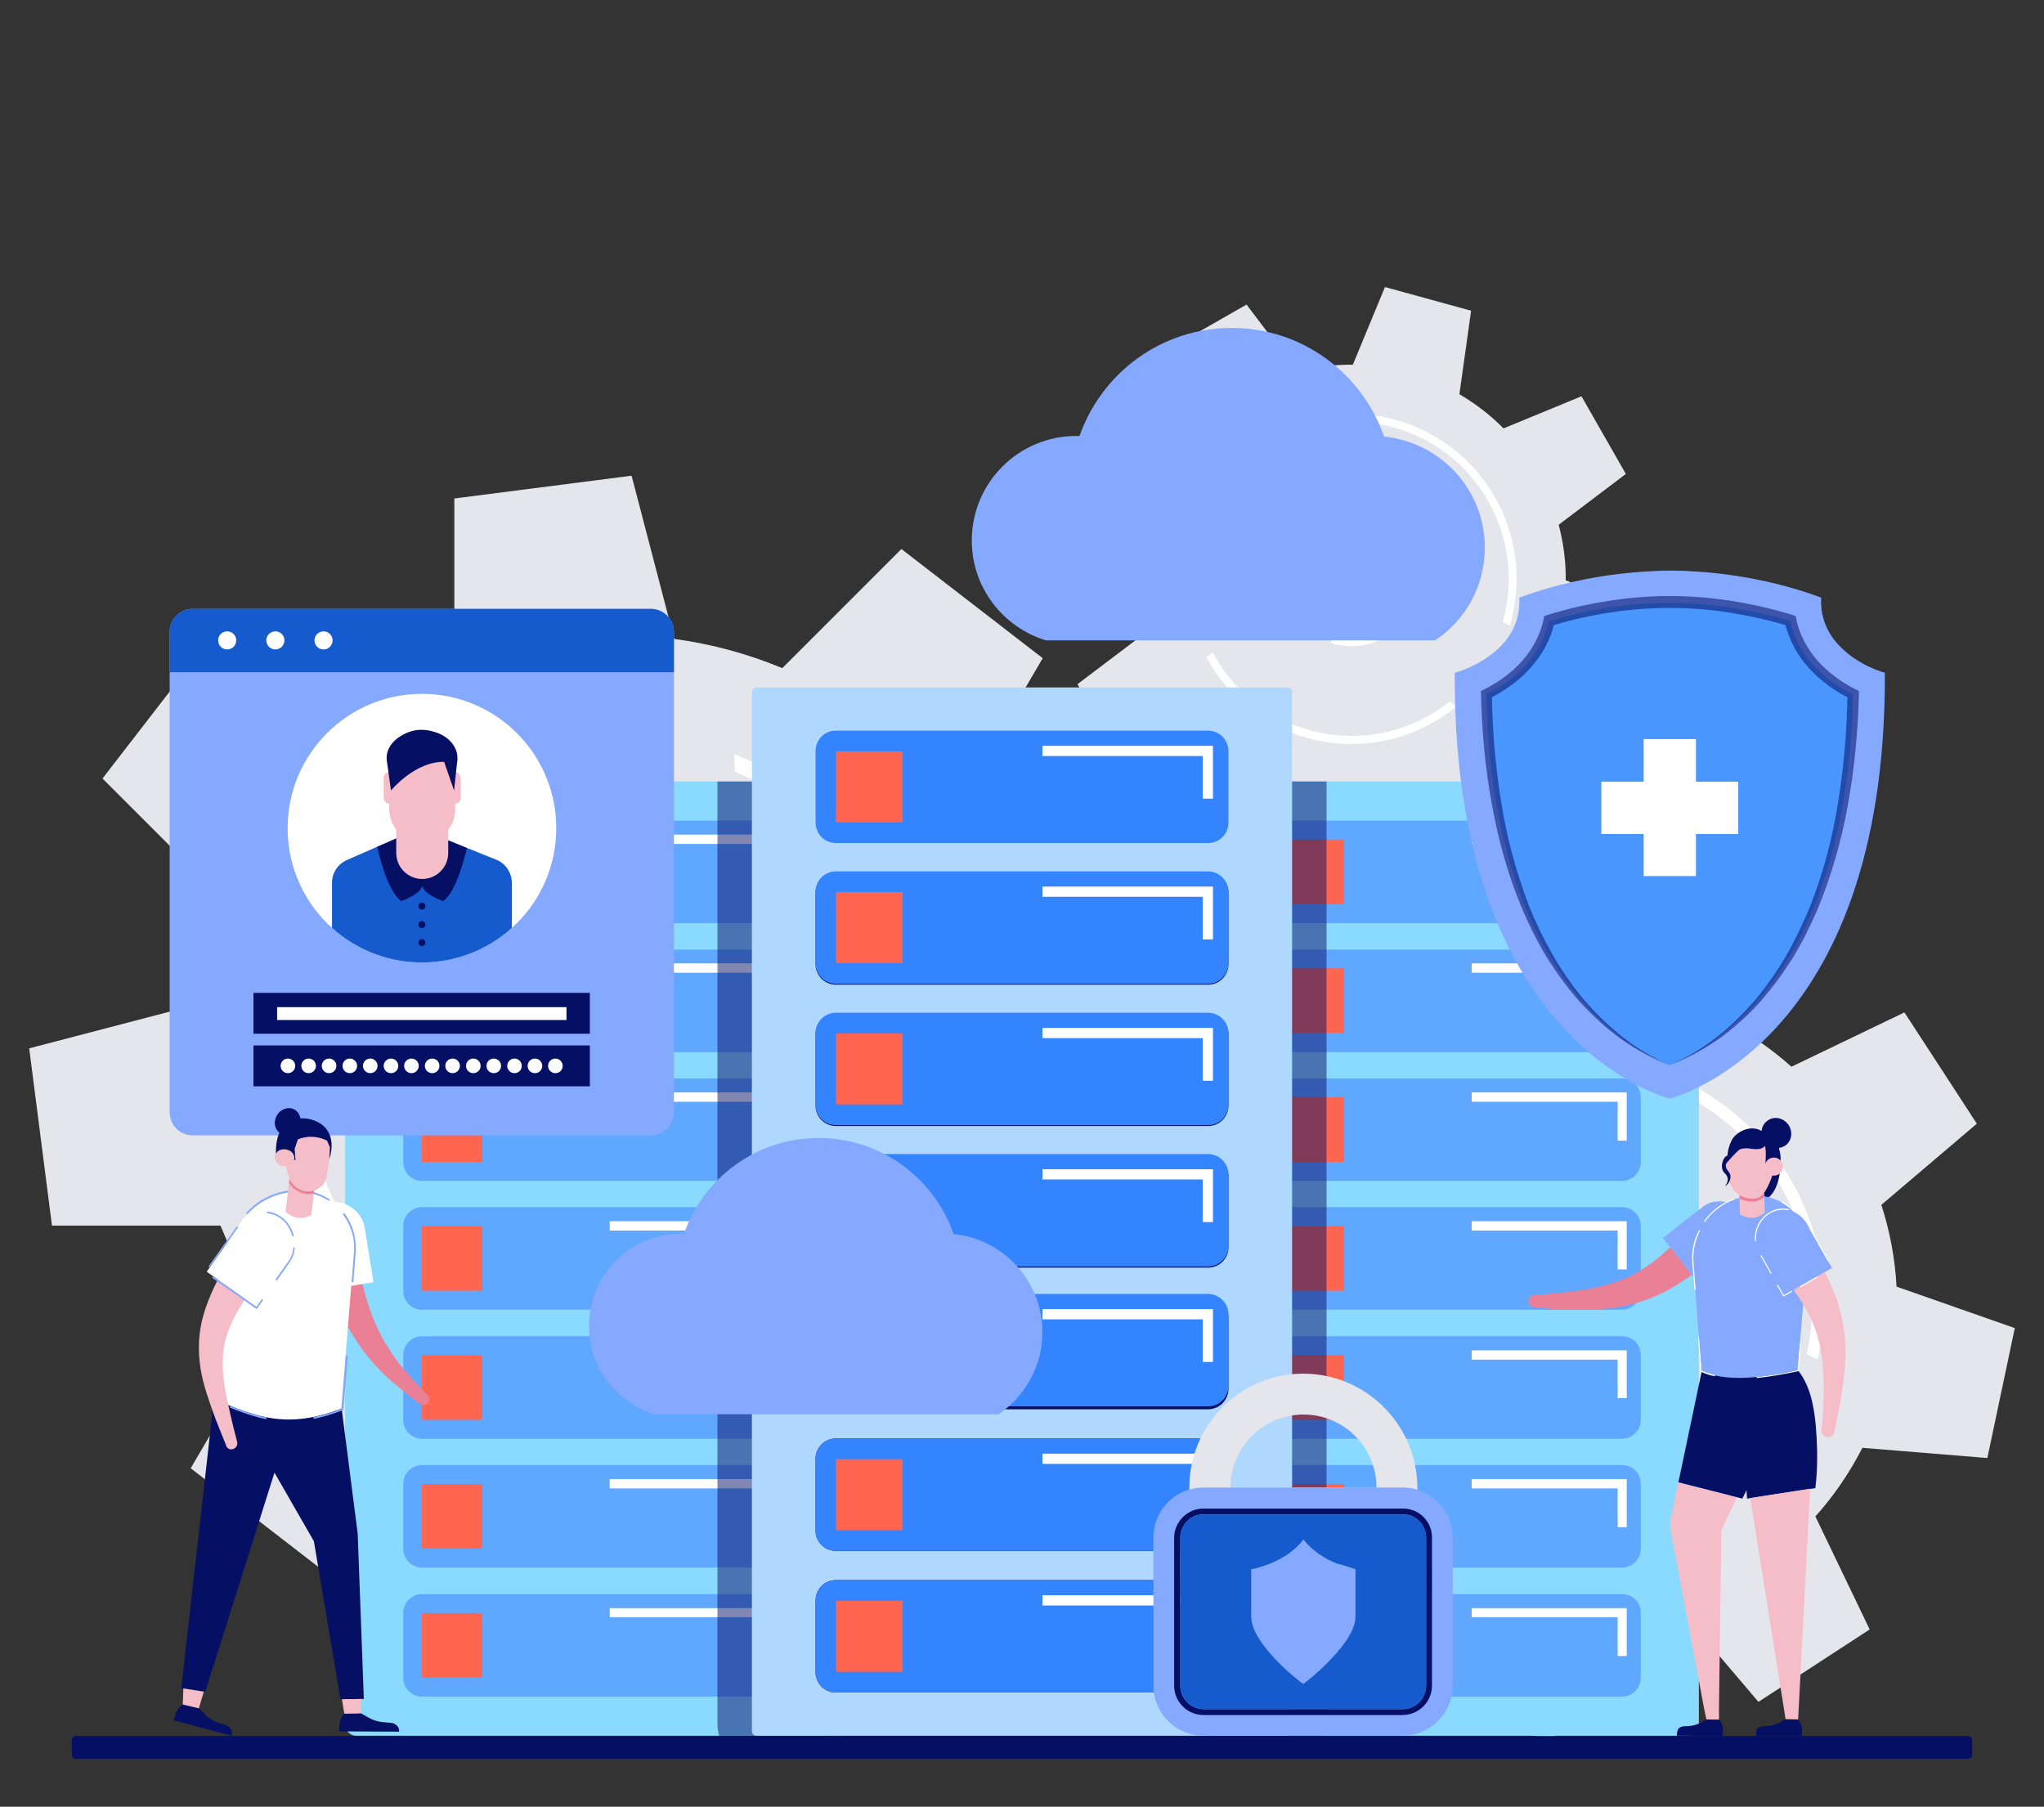 <?xml version="1.0" encoding="utf-8"?>
<!-- Generator: Adobe Illustrator 23.0.2, SVG Export Plug-In . SVG Version: 6.00 Build 0)  -->
<svg version="1.1" id="图层_1" xmlns="http://www.w3.org/2000/svg" xmlns:xlink="http://www.w3.org/1999/xlink" x="0px" y="0px"
	 viewBox="0 0 700 618.7" style="enable-background:new 0 0 700 618.7;" xml:space="preserve">
<rect x="0" y="0" width="700" height="618.7" fill="#333333" stroke="none"/>
<style type="text/css">
	.st0{fill:#E5E6EB;}
	.st1{fill:#FFFFFF;}
	.st2{fill:#8AD9FF;}
	.st3{fill:#5FA7FF;}
	.st4{fill:#FF654F;}
	.st5{opacity:0.5;}
	.st6{fill:#050F64;}
	.st7{fill:#B0D8FF;}
	.st8{fill:#3584FF;}
	.st9{fill:#84A9FF;}
	.st10{fill:#155BCD;}
	.st11{clip-path:url(#SVGID_3_);}
	.st12{fill:#F5BDC8;}
	.st13{fill:#4A96FF;}
	.st14{opacity:0.55;fill:#050F64;}
	.st15{opacity:0;}
	.st16{fill:#EA8096;}
</style>
<g>
	<g>
		<g>
			<g>
				<g>
					<path class="st0" d="M35.1,266.6l37.4-48.4l49.8,29.2c10.3-7.9,21.5-14.2,33.3-19v-57.7l60.7-7.8l14.6,55.9
						c12.6,1.7,25,5,37,10l40.8-40.8l48.4,37.4l-29.2,49.8c7.9,10.3,14.2,21.5,19,33.3h57.7l7.8,60.7l-55.9,14.6
						c-1.7,12.6-5,25-10,37l40.8,40.8L349.9,510l-49.8-29.2c-10.3,7.9-21.5,14.2-33.3,19v57.7l-60.7,7.8l-14.6-55.9
						c-12.6-1.7-25-5-37-10l-40.8,40.8l-48.4-37.4L94.5,453c-7.9-10.3-14.2-21.5-19-33.3H17.8L10,359l55.9-14.6c1.7-12.6,5-25,10-37
						L35.1,266.6z"/>
				</g>
			</g>
			<g>
				<g>
					<path class="st1" d="M121.7,294.9c-10.9,14.1-18,30.1-21.3,46.5l5.7-0.2l0,0c3.3-15.2,9.9-29.8,20-42.9
						c7.7-10,16.8-18.2,26.9-24.7l-3.4-4.4C139.2,276,129.7,284.5,121.7,294.9z M98.7,375.4c3,29.8,17.8,58.4,43.3,78.1
						c30.1,23.3,68.4,29,102.3,18.6l-3-4.8c-31.9,9.3-67.7,3.7-96-18.1c-24.4-18.9-38.4-46.2-41.2-74.7L98.7,375.4z M251.4,258.3
						l0.3,6c8.9,3.6,17.4,8.4,25.3,14.6c47,36.3,55.6,104,19.3,151c-0.2,0.3-0.5,0.6-0.8,1l3.6,4.3c0.5-0.6,1-1.3,1.5-1.9
						c38.1-49.3,29-120.5-20.3-158.7C271.4,267.6,261.6,262.2,251.4,258.3z"/>
				</g>
			</g>
			<g>
				<g>
					<path class="st1" d="M184.1,394.3l-2.6,5c0.5,0.4,1,0.8,1.5,1.2c20.1,15.5,49.1,11.8,64.7-8.3c13.8-17.8,12.4-42.6-2-58.8
						l-3.4,4.4c12.1,14.3,13,35.6,1.1,51.1c-13.7,17.7-39.3,21-57,7.3C185.6,395.6,184.8,395,184.1,394.3z M174.7,335.9
						c-10.8,13.9-12.3,32.1-5.5,47.2l4.7-2.9c-5.6-13.1-4.2-28.8,5.2-40.9c10-13,26.4-18.2,41.4-14.7l1.8-5.2
						C205.1,315.1,186.2,321,174.7,335.9z"/>
				</g>
			</g>
		</g>
		<g>
			<g>
				<g>
					<path class="st0" d="M391.2,438l9.4-44.5l42.8,3.5c4.4-8.6,9.8-16.5,16.1-23.5l-18.6-38.7L479,310l27.8,32.7
						c9-2.9,18.4-4.7,28-5.2L549,297l44.5,9.4l-3.5,42.8c8.6,4.4,16.5,9.8,23.5,16.1l38.7-18.6l24.8,38.1l-32.7,27.8
						c2.9,9,4.7,18.4,5.2,28l40.5,14.2l-9.4,44.5l-42.8-3.5c-4.4,8.6-9.8,16.5-16.1,23.5l18.6,38.7l-38.1,24.8l-27.8-32.7
						c-9,2.9-18.4,4.7-28,5.2l-14.2,40.5l-44.5-9.4l3.5-42.8c-8.6-4.4-16.5-9.8-23.5-16.1L429,546.1L404.2,508l32.7-27.8
						c-2.9-9-4.7-18.4-5.2-28L391.2,438z"/>
				</g>
			</g>
			<g>
				<g>
					<path class="st1" d="M458.4,429c-2.8,13-2.3,25.9,0.8,38l3.7-2l0,0c-2.7-11.2-3-23.2-0.5-35.2c1.9-9.2,5.4-17.6,10-25.2
						l-3.7-1.9C463.9,410.6,460.4,419.4,458.4,429z M469,490.3c11.7,19,30.8,33.4,54.2,38.3c27.7,5.9,55.1-2.7,74.5-20.6l-3.5-2.3
						c-18.4,16.6-44.2,24.5-70.2,19c-22.4-4.7-40.7-18.5-51.7-36.7L469,490.3z M533.4,362.6l2.1,3.9c7.1-0.5,14.4,0,21.7,1.6
						c43.2,9.1,70.8,51.7,61.7,94.8c-0.1,0.3-0.1,0.6-0.2,0.9l3.8,1.7c0.1-0.6,0.3-1.2,0.4-1.8c9.6-45.4-19.5-90.1-64.8-99.7
						C549.7,362.4,541.5,361.9,533.4,362.6z"/>
				</g>
			</g>
			<g>
				<g>
					<path class="st1" d="M532.2,475.4l-0.1,4.2c0.5,0.1,0.9,0.2,1.4,0.3c18.5,3.9,36.7-7.9,40.6-26.4c3.5-16.4-5.4-32.5-20.4-38.7
						l-0.9,4.1c12.7,5.7,20.2,19.7,17.2,33.8c-3.5,16.3-19.5,26.7-35.8,23.3C533.6,475.8,532.9,475.6,532.2,475.4z M507.1,439.3
						c-2.7,12.8,2.1,25.5,11.5,33.4l2.2-3.5c-8-7-12.1-18-9.8-29.1c2.5-11.9,11.8-20.7,23-23.2l-0.5-4.1
						C520.7,415.6,510,425.6,507.1,439.3z"/>
				</g>
			</g>
		</g>
		<g>
			<g>
				<g>
					<path class="st0" d="M362.9,186.8l8.1-29.5l28.6,4c3.3-5.6,7.2-10.7,11.7-15.1l-11-26.7l26.6-15.2l17.4,23
						c6.1-1.6,12.5-2.5,19-2.4l11-26.6l29.5,8.1l-4,28.6c5.6,3.3,10.7,7.2,15.1,11.7l26.7-11l15.2,26.6l-23,17.4
						c1.6,6.1,2.5,12.5,2.4,19l26.6,11.1l-8.1,29.5l-28.6-4c-3.3,5.6-7.2,10.7-11.7,15.1l11,26.7l-26.6,15.2l-17.4-23
						c-6.1,1.6-12.5,2.5-19,2.4l-11.1,26.6l-29.5-8.1l4-28.6c-5.6-3.3-10.7-7.2-15.1-11.7l-26.7,11l-15-26.6l23-17.4
						c-1.6-6.1-2.5-12.5-2.4-19L362.9,186.8z"/>
				</g>
			</g>
			<g>
				<g>
					<path class="st1" d="M408.3,183.4c-2.4,8.6-2.6,17.3-1,25.6l2.6-1.2l0,0c-1.4-7.6-1.1-15.7,1-23.6c1.7-6.1,4.3-11.6,7.7-16.5
						l-2.4-1.4C412.8,171.3,410.1,177.1,408.3,183.4z M413.1,225c7.1,13.2,19.4,23.6,34.9,27.8c18.4,5,37.1,0.3,50.8-10.9l-2.3-1.7
						c-13,10.4-30.6,14.6-47.8,9.9c-14.9-4.1-26.6-14-33.3-26.6L413.1,225z M461.3,141.7l1.3,2.7c4.8,0,9.6,0.6,14.5,1.9
						c28.6,7.8,45.5,37.4,37.7,66.1c-0.1,0.2-0.1,0.4-0.2,0.6l2.5,1.3c0.1-0.4,0.2-0.8,0.3-1.2c8.2-30.1-9.6-61.2-39.7-69.4
						C472.3,142.2,466.7,141.6,461.3,141.7z"/>
				</g>
			</g>
			<g>
				<g>
					<path class="st1" d="M456.1,217.4l-0.2,2.8c0.3,0.1,0.6,0.2,0.9,0.3c12.3,3.3,24.9-3.9,28.3-16.2c3-10.9-2.4-22.1-12.2-26.8
						l-0.7,2.7c8.3,4.3,12.8,14,10.3,23.4c-2.9,10.8-14.1,17.2-24.9,14.2C457.1,217.7,456.6,217.6,456.1,217.4z M440.7,192.2
						c-2.3,8.5,0.5,17.2,6.4,22.8l1.6-2.2c-5.1-5-7.4-12.5-5.4-19.9c2.2-7.9,8.7-13.4,16.3-14.7l-0.2-2.7
						C450.7,176.8,443.1,183.1,440.7,192.2z"/>
				</g>
			</g>
		</g>
	</g>
	<g>
		<g>
			<g>
				<path class="st2" d="M286.6,271.4v319.2c0,2.1-1.7,3.8-3.8,3.8H122c-2.1,0-3.8-1.7-3.8-3.8V271.4c0-2.1,1.7-3.8,3.8-3.8h160.8
					C284.9,267.6,286.6,269.3,286.6,271.4z"/>
			</g>
			<g>
				<g>
					<g>
						<path class="st3" d="M260.4,545.9H144.5c-3.5,0-6.4,2.9-6.4,6.4v22.3c0,3.5,2.9,6.4,6.4,6.4h115.9c3.5,0,6.4-2.9,6.4-6.4
							v-22.3C266.8,548.7,263.9,545.9,260.4,545.9z"/>
					</g>
					<g>
						<g>
							<polygon class="st1" points="262,567.1 258.8,567.1 258.8,553.8 208.8,553.8 208.8,550.7 262,550.7 							"/>
						</g>
					</g>
					<g>
						<rect x="144.5" y="552.4" class="st4" width="20.7" height="22.1"/>
					</g>
				</g>
				<g>
					<g>
						<path class="st3" d="M260.4,501.7H144.5c-3.5,0-6.4,2.9-6.4,6.4v22.3c0,3.5,2.9,6.4,6.4,6.4h115.9c3.5,0,6.4-2.9,6.4-6.4
							v-22.3C266.8,504.6,263.9,501.7,260.4,501.7z"/>
					</g>
					<g>
						<g>
							<polygon class="st1" points="262,523 258.8,523 258.8,509.7 208.8,509.7 208.8,506.5 262,506.5 							"/>
						</g>
					</g>
					<g>
						<rect x="144.5" y="508.2" class="st4" width="20.7" height="22.1"/>
					</g>
				</g>
				<g>
					<g>
						<path class="st3" d="M260.4,457.6H144.5c-3.5,0-6.4,2.9-6.4,6.4v22.3c0,3.5,2.9,6.4,6.4,6.4h115.9c3.5,0,6.4-2.9,6.4-6.4V464
							C266.8,460.4,263.9,457.6,260.4,457.6z"/>
					</g>
					<g>
						<g>
							<polygon class="st1" points="262,478.8 258.8,478.8 258.8,465.6 208.8,465.6 208.8,462.4 262,462.4 							"/>
						</g>
					</g>
					<g>
						<rect x="144.5" y="464.1" class="st4" width="20.7" height="22.1"/>
					</g>
				</g>
				<g>
					<g>
						<path class="st3" d="M260.4,413.4H144.5c-3.5,0-6.4,2.9-6.4,6.4v22.3c0,3.5,2.9,6.4,6.4,6.4h115.9c3.5,0,6.4-2.9,6.4-6.4
							v-22.3C266.8,416.3,263.9,413.4,260.4,413.4z"/>
					</g>
					<g>
						<g>
							<polygon class="st1" points="262,434.7 258.8,434.7 258.8,421.4 208.8,421.4 208.8,418.2 262,418.2 							"/>
						</g>
					</g>
					<g>
						<rect x="144.5" y="419.9" class="st4" width="20.7" height="22.1"/>
					</g>
				</g>
				<g>
					<g>
						<path class="st3" d="M260.4,369.3H144.5c-3.5,0-6.4,2.9-6.4,6.4V398c0,3.5,2.9,6.4,6.4,6.4h115.9c3.5,0,6.4-2.9,6.4-6.4v-22.3
							C266.8,372.2,263.9,369.3,260.4,369.3z"/>
					</g>
					<g>
						<g>
							<polygon class="st1" points="262,390.6 258.8,390.6 258.8,377.3 208.8,377.3 208.8,374.1 262,374.1 							"/>
						</g>
					</g>
					<g>
						<rect x="144.5" y="375.8" class="st4" width="20.7" height="22.1"/>
					</g>
				</g>
				<g>
					<g>
						<path class="st3" d="M260.4,325.2H144.5c-3.5,0-6.4,2.9-6.4,6.4v22.3c0,3.5,2.9,6.4,6.4,6.4h115.9c3.5,0,6.4-2.9,6.4-6.4
							v-22.3C266.8,328,263.9,325.2,260.4,325.2z"/>
					</g>
					<g>
						<g>
							<polygon class="st1" points="262,346.4 258.8,346.4 258.8,333.1 208.8,333.1 208.8,329.9 262,329.9 							"/>
						</g>
					</g>
					<g>
						<rect x="144.5" y="331.6" class="st4" width="20.7" height="22.1"/>
					</g>
				</g>
				<g>
					<g>
						<path class="st3" d="M260.4,281H144.5c-3.5,0-6.4,2.9-6.4,6.4v22.3c0,3.5,2.9,6.4,6.4,6.4h115.9c3.5,0,6.4-2.9,6.4-6.4v-22.3
							C266.8,283.9,263.9,281,260.4,281z"/>
					</g>
					<g>
						<g>
							<polygon class="st1" points="262,302.3 258.8,302.3 258.8,289 208.8,289 208.8,285.8 262,285.8 							"/>
						</g>
					</g>
					<g>
						<rect x="144.5" y="287.5" class="st4" width="20.7" height="22.1"/>
					</g>
				</g>
			</g>
		</g>
		<g>
			<g>
				<path class="st2" d="M581.8,271.4v319.2c0,2.1-1.7,3.8-3.8,3.8H417.2c-2.1,0-3.8-1.7-3.8-3.8V271.4c0-2.1,1.7-3.8,3.8-3.8H578
					C580.1,267.6,581.8,269.3,581.8,271.4z"/>
			</g>
			<g>
				<g>
					<g>
						<path class="st3" d="M555.5,545.9H439.6c-3.5,0-6.4,2.9-6.4,6.4v22.3c0,3.5,2.9,6.4,6.4,6.4h115.9c3.5,0,6.4-2.9,6.4-6.4
							v-22.3C561.9,548.7,559.1,545.9,555.5,545.9z"/>
					</g>
					<g>
						<g>
							<polygon class="st1" points="557.1,567.1 554,567.1 554,553.8 504,553.8 504,550.7 557.1,550.7 							"/>
						</g>
					</g>
					<g>
						<rect x="439.6" y="552.4" class="st4" width="20.7" height="22.1"/>
					</g>
				</g>
				<g>
					<g>
						<path class="st3" d="M555.5,501.7H439.6c-3.5,0-6.4,2.9-6.4,6.4v22.3c0,3.5,2.9,6.4,6.4,6.4h115.9c3.5,0,6.4-2.9,6.4-6.4
							v-22.3C561.9,504.6,559.1,501.7,555.5,501.7z"/>
					</g>
					<g>
						<g>
							<polygon class="st1" points="557.1,523 554,523 554,509.7 504,509.7 504,506.5 557.1,506.5 							"/>
						</g>
					</g>
					<g>
						<rect x="439.6" y="508.2" class="st4" width="20.7" height="22.1"/>
					</g>
				</g>
				<g>
					<g>
						<path class="st3" d="M555.5,457.6H439.6c-3.5,0-6.4,2.9-6.4,6.4v22.3c0,3.5,2.9,6.4,6.4,6.4h115.9c3.5,0,6.4-2.9,6.4-6.4V464
							C561.9,460.4,559.1,457.6,555.5,457.6z"/>
					</g>
					<g>
						<g>
							<polygon class="st1" points="557.1,478.8 554,478.8 554,465.6 504,465.6 504,462.4 557.1,462.4 							"/>
						</g>
					</g>
					<g>
						<rect x="439.6" y="464.1" class="st4" width="20.7" height="22.1"/>
					</g>
				</g>
				<g>
					<g>
						<path class="st3" d="M555.5,413.4H439.6c-3.5,0-6.4,2.9-6.4,6.4v22.3c0,3.5,2.9,6.4,6.4,6.4h115.9c3.5,0,6.4-2.9,6.4-6.4
							v-22.3C561.9,416.3,559.1,413.4,555.5,413.4z"/>
					</g>
					<g>
						<g>
							<polygon class="st1" points="557.1,434.7 554,434.7 554,421.4 504,421.4 504,418.2 557.1,418.2 							"/>
						</g>
					</g>
					<g>
						<rect x="439.6" y="419.9" class="st4" width="20.7" height="22.1"/>
					</g>
				</g>
				<g>
					<g>
						<path class="st3" d="M555.5,369.3H439.6c-3.5,0-6.4,2.9-6.4,6.4V398c0,3.5,2.9,6.4,6.4,6.4h115.9c3.5,0,6.4-2.9,6.4-6.4v-22.3
							C561.9,372.2,559.1,369.3,555.5,369.3z"/>
					</g>
					<g>
						<g>
							<polygon class="st1" points="557.1,390.6 554,390.6 554,377.3 504,377.3 504,374.1 557.1,374.1 							"/>
						</g>
					</g>
					<g>
						<rect x="439.6" y="375.8" class="st4" width="20.7" height="22.1"/>
					</g>
				</g>
				<g>
					<g>
						<path class="st3" d="M555.5,325.2H439.6c-3.5,0-6.4,2.9-6.4,6.4v22.3c0,3.5,2.9,6.4,6.4,6.4h115.9c3.5,0,6.4-2.9,6.4-6.4
							v-22.3C561.9,328,559.1,325.2,555.5,325.2z"/>
					</g>
					<g>
						<g>
							<polygon class="st1" points="557.1,346.4 554,346.4 554,333.1 504,333.1 504,329.9 557.1,329.9 							"/>
						</g>
					</g>
					<g>
						<rect x="439.6" y="331.6" class="st4" width="20.7" height="22.1"/>
					</g>
				</g>
				<g>
					<g>
						<path class="st3" d="M555.5,281H439.6c-3.5,0-6.4,2.9-6.4,6.4v22.3c0,3.5,2.9,6.4,6.4,6.4h115.9c3.5,0,6.4-2.9,6.4-6.4v-22.3
							C561.9,283.9,559.1,281,555.5,281z"/>
					</g>
					<g>
						<g>
							<polygon class="st1" points="557.1,302.3 554,302.3 554,289 504,289 504,285.8 557.1,285.8 							"/>
						</g>
					</g>
					<g>
						<rect x="439.6" y="287.5" class="st4" width="20.7" height="22.1"/>
					</g>
				</g>
			</g>
		</g>
	</g>
	<g class="st5">
		<g>
			<path class="st6" d="M290.6,271.4v319.2c0,2.1-1.7,3.8-3.8,3.8h-40.5c-0.4-1.3-0.6-2.7-0.6-4.2V267.6h41.1
				C288.9,267.6,290.6,269.3,290.6,271.4z"/>
		</g>
		<g>
			<path class="st6" d="M454.3,267.6v322.6c0,1.4-0.2,2.8-0.6,4.2h-40.5c-2.1,0-3.8-1.7-3.8-3.8V271.4c0-2.1,1.7-3.8,3.8-3.8H454.3
				L454.3,267.6z"/>
		</g>
	</g>
	<g>
		<g>
			<path class="st7" d="M441,594.4H259c-0.8,0-1.5-0.7-1.5-1.5v-356c0-0.8,0.7-1.5,1.5-1.5h182c0.8,0,1.5,0.7,1.5,1.5v355.9
				C442.5,593.7,441.8,594.4,441,594.4z"/>
		</g>
		<g>
			<g>
				<g>
					<path class="st6" d="M413.7,541.1H286.3c-3.9,0-7,3.1-7,7v24.5c0,3.9,3.1,7,7,7h127.4c3.9,0,7-3.1,7-7v-24.5
						C420.7,544.2,417.5,541.1,413.7,541.1z"/>
				</g>
				<g>
					<g>
						<polygon class="st1" points="415.4,564.4 411.9,564.4 411.9,549.9 357,549.9 357,546.3 415.4,546.3 						"/>
					</g>
				</g>
				<g>
					<rect x="286.3" y="548.2" class="st4" width="22.8" height="24.3"/>
				</g>
			</g>
			<g>
				<g>
					<path class="st6" d="M413.7,492.6H286.3c-3.9,0-7,3.1-7,7v24.5c0,3.9,3.1,7,7,7h127.4c3.9,0,7-3.1,7-7v-24.5
						C420.7,495.7,417.5,492.6,413.7,492.6z"/>
				</g>
				<g>
					<g>
						<polygon class="st1" points="415.4,516 411.9,516 411.9,501.4 357,501.4 357,497.9 415.4,497.9 						"/>
					</g>
				</g>
				<g>
					<rect x="286.3" y="499.7" class="st4" width="22.8" height="24.3"/>
				</g>
			</g>
			<g>
				<g>
					<path class="st6" d="M413.7,444.1H286.3c-3.9,0-7,3.1-7,7v24.5c0,3.9,3.1,7,7,7h127.4c3.9,0,7-3.1,7-7v-24.5
						C420.7,447.3,417.5,444.1,413.7,444.1z"/>
				</g>
				<g>
					<g>
						<polygon class="st1" points="415.4,467.5 411.9,467.5 411.9,452.9 357,452.9 357,449.4 415.4,449.4 						"/>
					</g>
				</g>
				<g>
					<rect x="286.3" y="451.2" class="st4" width="22.8" height="24.3"/>
				</g>
			</g>
			<g>
				<g>
					<path class="st6" d="M413.7,395.6H286.3c-3.9,0-7,3.1-7,7v24.5c0,3.9,3.1,7,7,7h127.4c3.9,0,7-3.1,7-7v-24.5
						C420.7,398.8,417.5,395.6,413.7,395.6z"/>
				</g>
				<g>
					<g>
						<polygon class="st1" points="415.4,419 411.9,419 411.9,404.4 357,404.4 357,400.9 415.4,400.9 						"/>
					</g>
				</g>
				<g>
					<rect x="286.3" y="402.8" class="st4" width="22.8" height="24.3"/>
				</g>
			</g>
			<g>
				<g>
					<path class="st6" d="M413.7,347.1H286.3c-3.9,0-7,3.1-7,7v24.5c0,3.9,3.1,7,7,7h127.4c3.9,0,7-3.1,7-7v-24.5
						C420.7,350.3,417.5,347.1,413.7,347.1z"/>
				</g>
				<g>
					<g>
						<polygon class="st1" points="415.4,370.5 411.9,370.5 411.9,355.9 357,355.9 357,352.4 415.4,352.4 						"/>
					</g>
				</g>
				<g>
					<rect x="286.3" y="354.3" class="st4" width="22.8" height="24.3"/>
				</g>
			</g>
			<g>
				<g>
					<path class="st6" d="M413.7,298.7H286.3c-3.9,0-7,3.1-7,7v24.5c0,3.9,3.1,7,7,7h127.4c3.9,0,7-3.1,7-7v-24.5
						C420.7,301.8,417.5,298.7,413.7,298.7z"/>
				</g>
				<g>
					<g>
						<polygon class="st1" points="415.4,322 411.9,322 411.9,307.4 357,307.4 357,303.9 415.4,303.9 						"/>
					</g>
				</g>
				<g>
					<rect x="286.3" y="305.8" class="st4" width="22.8" height="24.3"/>
				</g>
			</g>
			<g>
				<g>
					<path class="st8" d="M413.7,250.2H286.3c-3.9,0-7,3.1-7,7v24.5c0,3.9,3.1,7,7,7h127.4c3.9,0,7-3.1,7-7v-24.5
						C420.7,253.3,417.5,250.2,413.7,250.2z"/>
				</g>
				<g>
					<g>
						<polygon class="st1" points="415.4,273.5 411.9,273.5 411.9,258.9 357,258.9 357,255.4 415.4,255.4 						"/>
					</g>
				</g>
				<g>
					<rect x="286.3" y="257.3" class="st4" width="22.8" height="24.3"/>
				</g>
			</g>
		</g>
	</g>
	<g>
		<g>
			<path class="st9" d="M230.8,216.4v164.5c0,4.4-3.5,7.9-7.9,7.9H66c-4.4,0-7.9-3.5-7.9-7.9V216.4c0-4.4,3.5-7.9,7.9-7.9h156.9
				C227.2,208.5,230.8,212,230.8,216.4z"/>
		</g>
		<g>
			<path class="st10" d="M230.8,216.4v13.8H58.1v-13.8c0-4.4,3.5-7.9,7.9-7.9h156.9C227.2,208.5,230.8,212,230.8,216.4z"/>
		</g>
		<g>
			<rect x="86.8" y="340" class="st6" width="115.2" height="14"/>
		</g>
		<g>
			<rect x="86.8" y="358" class="st6" width="115.2" height="14"/>
		</g>
		<g>
			<rect x="94.9" y="344.9" class="st1" width="99.1" height="4.4"/>
		</g>
		<g>
			<circle class="st1" cx="77.8" cy="219.3" r="3.1"/>
		</g>
		<g>
			<circle class="st1" cx="94.3" cy="219.3" r="3.1"/>
		</g>
		<g>
			<circle class="st1" cx="110.8" cy="219.3" r="3.1"/>
		</g>
		<g>
			<g>
				<g>
					<circle id="SVGID_1_" class="st1" cx="144.5" cy="283.6" r="46"/>
				</g>
				<g>
					<g>
						<defs>
							<circle id="SVGID_2_" cx="144.5" cy="283.6" r="46"/>
						</defs>
						<clipPath id="SVGID_3_">
							<use xlink:href="#SVGID_2_"  style="overflow:visible;"/>
						</clipPath>
						<g class="st11">
							<g>
								<path class="st10" d="M175.3,302.4v27.3h-61.6v-27.4c0-3.4,2-6.4,5.1-7.8l10.3-4.5l14.3-6.3l1.2,0.5l15.4,6.2l10.2,4.1
									C173.2,295.8,175.3,298.9,175.3,302.4z"/>
							</g>
							<g>
								<path class="st6" d="M159.9,290.4c-0.6,2.5-3.5,14.8-8.1,18.2c0,0-6.7-2.3-7.2-5.3c-0.6,3-7.2,5.3-7.2,5.3
									c-5.2-3.8-8.2-18.6-8.2-18.6l14.3-6.3l1.2,0.5L159.9,290.4z"/>
							</g>
							<g>
								<path class="st12" d="M155.8,264.4v-5.8l-22.5-0.2v6c-1,0-1.9,0.8-1.9,1.9v7c0,1,0.8,1.9,1.9,1.9v1.9c0,2.6,0.9,5,2.4,7v8
									c0,4.9,4,8.9,8.9,8.9s8.9-4,8.9-8.9v-8c1.5-1.9,2.4-4.3,2.4-7v-1.9c1,0,1.9-0.8,1.9-1.9v-7
									C157.6,265.2,156.8,264.4,155.8,264.4z"/>
							</g>
							<g>
								<path class="st6" d="M149,250.7c-3.2-1-6-1.1-9,0c-4.8,1.8-8.5,5.6-7.4,10.7l1.3,9.3c0,0,8.2-10,18.2-9.8l3.4,9.8l1-9.3
									C157.5,256.3,153.9,252.2,149,250.7z"/>
							</g>
							<g>
								<circle class="st6" cx="144.5" cy="310.3" r="1.2"/>
							</g>
							<g>
								<circle class="st6" cx="144.5" cy="316.6" r="1.2"/>
							</g>
							<g>
								<path class="st6" d="M145.7,322.8c0,0.7-0.6,1.2-1.2,1.2c-0.7,0-1.2-0.6-1.2-1.2c0-0.7,0.6-1.2,1.2-1.2
									C145.2,321.6,145.7,322.2,145.7,322.8z"/>
							</g>
						</g>
					</g>
				</g>
			</g>
		</g>
		<g>
			<g>
				<circle class="st1" cx="98.6" cy="365" r="2.5"/>
			</g>
			<g>
				<circle class="st1" cx="105.7" cy="365" r="2.5"/>
			</g>
			<g>
				<circle class="st1" cx="112.7" cy="365" r="2.5"/>
			</g>
			<g>
				<circle class="st1" cx="119.8" cy="365" r="2.5"/>
			</g>
			<g>
				<circle class="st1" cx="126.8" cy="365" r="2.5"/>
			</g>
			<g>
				<circle class="st1" cx="133.9" cy="365" r="2.5"/>
			</g>
			<g>
				<circle class="st1" cx="140.9" cy="365" r="2.5"/>
			</g>
			<g>
				<circle class="st1" cx="148" cy="365" r="2.5"/>
			</g>
			<g>
				<circle class="st1" cx="155" cy="365" r="2.5"/>
			</g>
			<g>
				<circle class="st1" cx="162.1" cy="365" r="2.5"/>
			</g>
			<g>
				<circle class="st1" cx="169.1" cy="365" r="2.5"/>
			</g>
			<g>
				<circle class="st1" cx="176.2" cy="365" r="2.5"/>
			</g>
			<g>
				<path class="st1" d="M185.7,365c0,1.4-1.1,2.5-2.5,2.5s-2.5-1.1-2.5-2.5s1.1-2.5,2.5-2.5S185.7,363.7,185.7,365z"/>
			</g>
			<g>
				<path class="st1" d="M192.7,365c0,1.4-1.1,2.5-2.5,2.5s-2.5-1.1-2.5-2.5s1.1-2.5,2.5-2.5S192.7,363.7,192.7,365z"/>
			</g>
		</g>
	</g>
	<g>
		<g>
			<path class="st9" d="M645.5,230.4c0.6,127.9-73.7,145.8-73.7,145.8s-6.2-1.5-15.1-6.8c-4-2.4-8.6-5.6-13.4-9.7
				c-9.1-8-19-19.6-27.2-36.4c-3-6.1-5.7-12.8-8.1-20.3c-1-3.1-2-6.4-2.8-9.8c-1.2-4.5-2.2-9.3-3.1-14.3c-2.6-14.1-4-30.2-3.9-48.5
				c0,0,23.2-6.1,22.1-25.7c0,0,8.8-3.6,22.4-6.3c3.5-0.7,7.2-1.3,11.3-1.8c2.6-0.3,5.3-0.6,8.2-0.8c3.2-0.2,6.5-0.4,9.9-0.4
				c2.9,0,5.7,0.1,8.5,0.3c20.2,1.2,36.1,6.4,41.3,8.3c1.2,0.4,1.8,0.7,1.8,0.7c-0.4,7.8,3,13.5,7.3,17.5
				C637.2,228.2,645.5,230.4,645.5,230.4z"/>
		</g>
		<g>
			<path class="st13" d="M571.8,364.7c-5.3-2-17.7-7.9-30-21.9c-20.6-23.5-31.9-59.7-32.8-105c8.8-4.4,18.7-12.5,21.4-25.1
				c8.1-2.5,23.5-6.3,41.4-6.3s33.3,3.8,41.4,6.3c2.6,12.6,12.6,20.8,21.4,25.1c-0.9,45.3-12.2,81.5-32.8,105
				C589.5,356.8,577.1,362.7,571.8,364.7z"/>
		</g>
		<g>
			<path class="st14" d="M571.8,364.7c-5.9-2.2-11.4-5.2-16.5-8.8c-2.5-1.8-5-3.8-7.3-5.9s-4.5-4.3-6.7-6.6
				c-4.2-4.7-7.9-9.8-11.3-15.1c-3.3-5.4-6.1-11-8.6-16.8c-4.9-11.6-8.3-23.8-10.5-36.2c-2.3-12.4-3.4-24.9-3.7-37.5v-1.2l1.1-0.5
				c4.9-2.5,9.4-5.7,13-9.8c3.6-4,6.2-8.9,7.3-14.1l0.2-1.2l1.1-0.4c6.8-2.1,13.7-3.7,20.8-4.8c7-1.1,14.1-1.7,21.2-1.7
				c7.1,0,14.2,0.6,21.2,1.7c7,1.1,14,2.7,20.8,4.8l1.1,0.4l0.2,1.2c1.1,5.2,3.7,10,7.3,14.1c3.6,4,8.1,7.3,13,9.8l1.1,0.5v1.2
				c-0.3,12.5-1.5,25.1-3.7,37.5s-5.7,24.6-10.5,36.2c-2.5,5.8-5.3,11.4-8.6,16.8c-3.4,5.3-7.1,10.4-11.3,15.1
				c-2.1,2.3-4.3,4.6-6.7,6.6c-2.3,2.1-4.8,4.1-7.3,5.9C583.2,359.5,577.7,362.5,571.8,364.7z M571.8,364.7c5.8-2.4,11.1-5.7,16-9.5
				c2.5-1.9,4.8-3.9,7-6.1c2.2-2.1,4.3-4.4,6.4-6.8c4-4.8,7.5-9.9,10.6-15.2c3.1-5.4,5.7-11,8.1-16.7c4.5-11.5,7.7-23.5,9.6-35.8
				c2-12.2,3-24.6,3.2-37l1,1.7c-5.3-2.6-10.2-6.1-14.2-10.5c-2-2.2-3.8-4.7-5.2-7.4s-2.5-5.6-3.1-8.5l1.4,1.5
				c-6.6-2-13.4-3.5-20.2-4.6s-13.7-1.6-20.6-1.6c-6.9,0-13.8,0.5-20.6,1.6c-6.8,1-13.6,2.6-20.2,4.6l1.4-1.5
				c-0.6,3-1.7,5.8-3.1,8.5c-1.4,2.7-3.2,5.1-5.2,7.4c-4,4.4-9,7.9-14.2,10.5l1-1.7c0.2,12.4,1.2,24.8,3.2,37
				c1.9,12.2,5.2,24.2,9.6,35.8c2.3,5.7,5,11.3,8.1,16.7c3.1,5.3,6.6,10.4,10.6,15.2c2,2.3,4.1,4.6,6.4,6.8c2.2,2.1,4.6,4.2,7,6.1
				C560.7,359,566,362.3,571.8,364.7z"/>
		</g>
		<g>
			<g>
				<rect x="562.9" y="253.1" class="st1" width="17.9" height="46.9"/>
			</g>
			<g>
				<rect x="548.4" y="267.7" class="st1" width="46.9" height="17.9"/>
			</g>
		</g>
	</g>
	<g>
		<g class="st15">
			<path class="st9" d="M593.4,474L593.4,474L593.4,474z"/>
		</g>
		<g>
			<path class="st12" d="M572.2,520l2.5-12.3l20.1,5.1l-5.3,11.3l-0.8,60.5v4.4l-4.3-0.1l-0.8-3.8l-11.5-61.3l0,0v-0.1
				c-0.1-0.3-0.1-0.5-0.1-0.8l0,0C571.9,521.8,572,520.9,572.2,520z"/>
		</g>
		<g>
			<path class="st6" d="M574.8,507.6l8-38.1c0.9-6.3,32.9-0.3,32.9-0.3c5.2,6.4,6.3,16.2,6.6,27.6c0.1,4.4-0.1,8.7-0.6,12.8
				l-23.4,3.6l-0.2-2.9c-0.5,1-0.9,2-1.4,2.9L574.8,507.6z"/>
		</g>
		<g class="st15">
			<path class="st9" d="M604.9,474L604.9,474L604.9,474z"/>
		</g>
		<g>
			<path class="st6" d="M601.8,592c0.4-0.5,1-0.7,1.6-0.8s1.2-0.1,1.8-0.1c1.5-0.1,3-0.5,4.3-1.2c0.7-0.4,1.3-0.9,2-1.1l4.3,0.1
				c0.6,0.6,1,1.5,1.2,2.3s0.2,1.6,0.1,2.3v0.9h-15.7v-0.9l0,0C601.4,593,601.5,592.5,601.8,592z"/>
		</g>
		<g>
			<polygon class="st12" points="599.4,513 619.9,509.8 615.8,588.8 611.5,588.7 			"/>
		</g>
		<g>
			<path class="st6" d="M599.4,411.4c0,0,9.4,3,10.4-12.3c0,0-3.4-3.4-3.6-3.6c-0.2-0.2-5.6,9.5-5.6,9.5L599.4,411.4z"/>
		</g>
		<g>
			<g>
				<g>
					<path class="st16" d="M523.6,445.5c0-1.1,0.8-2.1,1.9-2.1l2.3-0.1l2.3-0.2c1.5-0.1,3-0.3,4.5-0.4c3-0.3,5.9-0.7,8.8-1.2
						c2.9-0.5,5.7-1.2,8.4-2s5.3-1.9,7.7-3.1c2.4-1.3,4.7-2.8,6.9-4.5s4.3-3.6,6.5-5.7c2.1-2,4.3-4.2,6.5-6.3
						c2.2-2.1,4.5-4.3,6.8-6.4c1.5-1.3,3.4-1.8,5.3-1.5c1.9,0.3,3.7,1.3,5,3.1l0,0c1.3,1.7,1.8,3.8,1.6,5.6c-0.2,1.9-1,3.5-2.6,4.6
						c-2.5,1.7-4.9,3.4-7.4,5.1c-2.5,1.8-4.9,3.6-7.5,5.4s-5.3,3.6-8.2,5.3c-2.9,1.7-6,3.1-9.2,4.2s-6.4,1.9-9.7,2.4
						c-3.2,0.5-6.4,0.7-9.6,0.8c-3.2,0.1-6.3,0-9.4-0.1c-1.5-0.1-3.1-0.1-4.6-0.3l-2.3-0.2l-2.3-0.2
						C524.3,447.6,523.5,446.6,523.6,445.5z"/>
				</g>
			</g>
			<g>
				<path class="st9" d="M581.1,438.8l13.6-10.6c4.1-3.2,5.2-8.9,2-13l0,0c-3.2-4.1-9.5-5.1-13.6-1.9l-13.6,10.6L581.1,438.8z"/>
			</g>
		</g>
		<g>
			<path class="st9" d="M602.6,409.5L602.6,409.5c-13.1-0.8-23.8,10.2-22.7,23.2l2.8,36.8c9.1,4.1,21.9,2.1,32.9-0.3l3.4-39.5
				C620.5,419.5,613,410.2,602.6,409.5z"/>
		</g>
		<g>
			<path class="st1" d="M583.5,418.3l0.3,0.2c2.5-3.5,6-6.2,10-7.7l-0.2-0.3c-3.2,1.2-6.1,3.1-8.4,5.7
				C584.6,416.8,584,417.6,583.5,418.3z M581.5,457.7l0.9,12l0.2,0.1c1.4,0.6,3,1.2,4.7,1.5v-0.4c-1.6-0.4-3.1-0.9-4.6-1.5
				l-0.9-11.7H581.5z M615.7,469.2c-4.5,1-9.3,1.9-14.1,2.3v0.4c4.9-0.5,9.8-1.4,14.1-2.3l0.3-0.1l0.8-9.4l-0.4-0.1L615.7,469.2z
				 M619.1,429.7l-1,12.1l0.4,0.1l1-12.1c0.2-1.1,0.2-2.3,0.2-3.4l-0.4,0.1C619.3,427.5,619.2,428.6,619.1,429.7z M579.6,432.8
				l0.7,8.9h0.4l-0.7-8.9c-0.4-4.1,0.5-8,2.2-11.4l-0.3-0.2C580,424.7,579.2,428.7,579.6,432.8z M610.2,411.8
				c3.4,1.9,6.1,4.9,7.6,8.5h0.4c-0.7-1.6-1.6-3.1-2.7-4.5c-1.5-1.8-3.2-3.3-5.2-4.4L610.2,411.8z"/>
		</g>
		<g>
			<g>
				<path class="st12" d="M595.5,406l0.4,9.9c3,1.7,5.8,1.5,8.5-0.6l-0.4-9.9L595.5,406z"/>
			</g>
			<g>
				<path class="st16" d="M595.6,407.2l0.2,3.3c1.3,0.7,2.8,1,4.4,1c0.1,0,0.2,0,0.3,0c1.5-0.1,2.9-0.8,3.8-1.8l-0.2-3L595.6,407.2z
					"/>
			</g>
			<g>
				<path class="st12" d="M590.5,398.3l0.9,3.2l0.6,1.7c0.4,4.2,4,7.4,8.3,7.3c0.4,0,0.9-0.1,1.3-0.2c0.2-0.1,0.3-0.1,0.5-0.2h0.1
					c0.6-0.3,1.1-0.7,1.6-1.2c0.9-1.1,1.5-2.3,2.1-3.6c0.5-1.1,0.9-2.2,1.2-3.3c0.3-1.3,0.5-2.6,0.3-4l-0.5-8l-12.6,2.8L590.5,398.3
					z"/>
			</g>
			<g>
				<path class="st6" d="M591.6,395.7c0,0,0.1-2.8,1.6-5.5c1.3-2.3,6-5.3,10.1-2.9c0.1-1.4,0.8-2.7,2.1-3.6c2.3-1.6,5.4-0.9,7.1,1.5
					c1.6,2.4,1.1,5.6-1.1,7.1c-0.7,0.5-1.5,0.7-2.2,0.8c0.1,0.1,0.1,0.3,0.1,0.4c0.7,2.2,1.1,6.7-1.5,8.3c-0.9,0.5-3-0.1-3.2-3.1
					c0-0.2,0.4-5-0.2-6.3c-0.3,0.5-1.4,1.5-4.6,1c-1.6-0.3-2.9-0.2-4,0.2c-1.7,1.4-2.9,2.9-4.1,4.2c-1.3,1.2-0.5,2.5,0.4,3.6
					c1.3,1.7,0,4.2-1.4,4.8c0,0,2.3-2.3-0.1-4.5C588.8,400,590,396.1,591.6,395.7z"/>
			</g>
			<g>
				<circle class="st12" cx="607.5" cy="399.5" r="3.1"/>
			</g>
		</g>
		<g>
			<g>
				<g>
					<path class="st12" d="M625.6,492.1c-1.1-0.2-1.9-1.1-1.8-2.1l0.2-2.3l0.2-2.3c0.1-1.5,0.2-3,0.2-4.5c0.1-3,0.2-6,0.1-8.9
						c-0.1-2.9-0.3-5.8-0.8-8.6c-0.4-2.8-1.1-5.5-2-8.1s-2-5-3.4-7.4s-3-4.8-4.7-7.2c-1.7-2.4-3.5-4.9-5.3-7.4s-3.6-5-5.3-7.6
						c-1.1-1.7-1.3-3.7-0.7-5.5s1.9-3.5,3.8-4.5c1.9-1,4-1.2,5.8-0.8c1.8,0.4,3.4,1.5,4.2,3.2c1.3,2.7,2.6,5.3,4,8s2.8,5.4,4.2,8.2
						c1.4,2.8,2.8,5.7,4,8.8c1.2,3.1,2.2,6.4,2.8,9.7c0.6,3.3,0.9,6.6,0.9,9.9s-0.2,6.5-0.6,9.6c-0.4,3.1-0.9,6.2-1.4,9.3
						c-0.3,1.5-0.6,3-0.9,4.5l-0.5,2.3l-0.5,2.2C627.8,491.7,626.8,492.3,625.6,492.1z"/>
				</g>
			</g>
			<g>
				<path class="st9" d="M627.4,434.2l-8.5-15c-2.6-4.5-8.1-6.4-12.6-3.9l0,0c-4.5,2.6-6.4,8.6-3.8,13.2l8.5,15L627.4,434.2z"/>
			</g>
			<g>
				<path class="st1" d="M610.8,444l3-1.7l-0.2-0.3l-2.7,1.5l-2-3.5l-0.4,0.1L610.8,444z M606.7,436l-3.5-6.2l-0.3,0.2l3.5,6.2
					L606.7,436z M601,425l0.4,0.1c-0.4-3.8,1.5-7.7,4.9-9.7c2-1.1,4.3-1.4,6.3-0.9l0.1-0.4c-2.3-0.5-4.6-0.2-6.6,1
					c-0.5,0.3-1,0.6-1.5,1C602,418.3,600.7,421.7,601,425z M616.4,440.5l0.2,0.3l5.8-3.3l-0.2-0.3L616.4,440.5z M619.5,420.4
					l6.6,11.7l0.3-0.2l-6.6-11.8L619.5,420.4z"/>
			</g>
		</g>
		<g>
			<path class="st6" d="M574.8,592c0.4-0.5,1-0.7,1.6-0.8s1.2-0.1,1.8-0.1c1.5-0.1,3-0.5,4.3-1.2c0.7-0.4,1.3-0.8,2-1.1l4.3,0.1
				c0.6,0.6,1,1.5,1.1,2.3c0.2,0.8,0.2,1.6,0.1,2.3v0.9h-15.7v-0.9l0,0C574.4,593,574.5,592.5,574.8,592z"/>
		</g>
	</g>
	<g>
		<g>
			<path class="st6" d="M116.2,592.9l20.5,0.1c0-0.7-0.1-1.4-0.6-1.9c-0.5-0.6-1.3-1-2-1.1c-0.8-0.1-1.6-0.1-2.4-0.2
				c-1.9-0.1-3.9-0.7-5.5-1.6c-0.9-0.5-1.7-1.1-2.7-1.5l-5.6,0.1c-0.8,0.8-1.3,1.9-1.5,3C116.2,590.8,116.1,591.9,116.2,592.9z"/>
		</g>
		<g>
			<path class="st6" d="M59.5,589.1l19.8,5.3c0.2-0.7,0.2-1.4-0.1-2c-0.3-0.7-1-1.3-1.7-1.6s-1.5-0.5-2.3-0.7c-1.9-0.6-3.6-1.6-5-3
				c-0.7-0.7-1.4-1.5-2.2-2.1l-5.4-1.3c-0.9,0.6-1.7,1.5-2.2,2.5C60,587.1,59.7,588.1,59.5,589.1z"/>
		</g>
		<g>
			<path class="st6" d="M124.6,581.8l-2.1-56.5v-0.1l-5.4-42.1l0,0c-0.4-5.5-41.9-11.8-43.5-6.5l0,0l0,0l0,0
				c-0.3,1.1-0.4,2.1-0.4,3.1l-11.1,98.4l8.2,1.2l23.7-75l13.5,23.5l9.1,54.1L124.6,581.8z"/>
		</g>
		<g>
			<g>
				<g>
					<path class="st16" d="M146.4,480.5c0.7-0.8,0.8-2,0.1-2.7c-4.1-4.2-8.1-8.4-11.3-12.9c-1.6-2.3-3.1-4.6-4.4-7
						c-1.3-2.4-2.4-4.9-3.4-7.5c-1-2.6-1.8-5.2-2.5-7.9c-0.4-1.3-0.7-2.7-1-4.1l-0.4-2.1c-0.1-0.7-0.3-1.4-0.4-2.1
						c-0.5-2.7-0.9-5.5-1.3-8.3c-0.3-2.8-0.6-5.6-0.9-8.5c-0.1-0.9-0.4-1.7-0.9-2.5c-0.5-0.7-1.1-1.4-1.8-1.9
						c-1.5-1-3.4-1.5-5.4-1.3c-2,0.3-3.8,1.3-4.9,2.7c-0.6,0.7-1,1.5-1.2,2.4s-0.2,1.8,0,2.7c0.7,2.9,1.4,5.9,2.2,8.8
						c0.8,2.9,1.7,5.8,2.7,8.7c0.2,0.7,0.5,1.4,0.8,2.2l0.8,2.2c0.6,1.4,1.1,2.9,1.7,4.3c1.2,2.8,2.5,5.6,4.1,8.4
						c1.5,2.7,3.2,5.4,5,7.9s3.9,4.9,6,7.1c2.1,2.2,4.4,4.2,6.7,6.1s4.6,3.7,7,5.5C144.5,481.5,145.7,481.3,146.4,480.5z"/>
				</g>
			</g>
			<g>
				<path class="st1" d="M107.4,442.4l-3-18.7c-0.9-5.7,2.5-11.1,8.2-12l0,0c5.7-0.9,11.4,3.1,12.3,8.7l3,18.7L107.4,442.4z"/>
			</g>
		</g>
		<g>
			<path class="st1" d="M102.1,408.1L102.1,408.1c11.2,0,20,9.6,19.1,20.8l-4.3,53.5c-18.5,7-28.8,3.1-44-3.5l5.8-50.1
				C80.1,417,90.2,408.1,102.1,408.1z"/>
		</g>
		<g>
			<path class="st9" d="M118.4,464.2l-1.5,18.3c-3.4,1.3-6.6,2.2-9.5,2.8v0.6c3.1-0.6,6.3-1.6,9.8-2.9l0.4-0.1l1.5-18.7L118.4,464.2
				z M117.9,415.4l-0.5,0.4c2.4,3.2,3.9,7.2,3.9,11.5c0,0.5,0,1.1-0.1,1.7l-0.8,10.1c0.2,0,0.4,0,0.6,0l0.8-10
				C122.2,423.9,120.7,419.1,117.9,415.4z M78.9,481.5l-0.2,0.5c4.4,1.8,8.4,3.2,12.5,4l0.1-0.6C87.2,484.6,83.2,483.2,78.9,481.5z
				 M105.1,407.7c-1-0.2-2-0.2-3-0.2c-7.1,0-13.5,3-17.9,8l0.5,0.3c4.3-4.7,10.5-7.7,17.4-7.7c3.9,0,7.5,1.2,10.5,3.1l0.4-0.4
				C110.7,409.3,108,408.2,105.1,407.7z"/>
		</g>
		<g>
			<g>
				<g>
					<path class="st12" d="M79.9,496.2c1-0.4,1.6-1.4,1.3-2.5c-0.8-3.1-1.6-6.2-2.3-9.3c-0.7-3.1-1.4-6.2-1.9-9.2
						c-0.5-3.1-0.8-6.1-0.7-9c0-2.9,0.4-5.7,1.2-8.4c1.6-5.4,4.6-10.4,8.2-15.4c0.5-0.6,0.9-1.2,1.4-1.9l1.4-1.8
						c1-1.2,1.9-2.5,2.9-3.7c2-2.4,4-4.9,6-7.3c2.5-3.1,1.9-7.8-1.3-10.3c-3.3-2.5-8-1.7-10.3,1.7c-1.7,2.7-3.5,5.5-5.2,8.3
						c-0.9,1.4-1.7,2.8-2.5,4.3l-1.2,2.2c-0.4,0.7-0.8,1.5-1.2,2.2c-1.6,3-3.1,6.1-4.4,9.4s-2.3,6.8-2.8,10.4s-0.5,7.3-0.1,10.7
						c0.4,3.5,1.2,6.8,2.2,10s2.1,6.3,3.2,9.3c1.2,3,2.4,6,3.6,9C77.7,496.1,78.9,496.6,79.9,496.2z"/>
				</g>
			</g>
			<g>
				<path class="st1" d="M70.8,435.5L81.7,420c3.3-4.7,9.6-6.2,14.2-2.9l0,0c4.7,3.3,6,10.1,2.7,14.8l-10.9,15.5L70.8,435.5z"/>
			</g>
			<g>
				<path class="st9" d="M89.7,444.8l-1.9,2.7L73,437.1l-0.3,0.5l15.2,10.7l2.2-3.1L89.7,444.8z M81.1,420l-9.7,13.7l0.4,0.4
					l9.8-13.9L81.1,420z M100.5,427.2c-0.2,1.7-0.7,3.4-1.8,4.8l-4.4,6.2l0.5,0.3l4.3-6.1c1.1-1.5,1.7-3.3,1.9-5.2L100.5,427.2
					L100.5,427.2z M96.3,416.7c-1.5-1-3.1-1.7-4.9-1.8v0.5c1.6,0.2,3.1,0.7,4.5,1.7c2.2,1.5,3.6,3.8,4.2,6.3c0.2,0,0.4-0.1,0.5-0.1
					C100.1,420.7,98.5,418.3,96.3,416.7z"/>
			</g>
		</g>
		<g>
			<g>
				<g>
					<path class="st12" d="M108.2,402.6l-1.6,13.5c-3.2,1.6-6.1,1.2-8.8-1.1l1.6-13.5L108.2,402.6z"/>
				</g>
				<g>
					<path class="st16" d="M108.2,402.6l-0.7,6.1c-0.6,0.2-1.3,0.2-2,0.2c-0.2,0-0.4,0-0.7-0.1c-2.4-0.3-4.6-1.7-5.8-3.7l0.4-3.6
						L108.2,402.6z"/>
				</g>
				<g>
					<path class="st12" d="M113.2,394.8l-1.3,7.9c-0.5,3.2-3.3,5.4-6.5,5.3l0,0c-2.9-0.1-5.5-2-6.4-4.7c-0.6-1.8-1.1-3.9-1.6-6.1
						c-0.8-3.5,0.4-7.2,3.2-9.5c2.4-1.9,5.1-2.3,8.2-1C111.9,388.1,113.7,391.5,113.2,394.8z"/>
				</g>
			</g>
			<g>
				<path class="st6" d="M112.8,396.8c0,0,2.9-7.6-2.6-11.7c-1.9-1.4-4.6-2.3-7.3-2.1c-0.2-1.2-0.9-2.4-2-3c-2-1.2-4.8-0.3-6.1,2
					c-1.2,2.1-0.8,4.6,0.9,5.9c-0.9,1.9-1.3,4.4-1.2,7.6l3.3,0.1l1.3,2.4l1.5-0.7l0.6-0.1l-0.3-3.8l1.1-3.2c0,0,4.6-2.3,10,0.4
					l1,2.3l-0.1,1.7L112.8,396.8z"/>
			</g>
			<g>
				<path class="st12" d="M100.8,396.9c-0.2,1.6-1.8,2.8-3.7,2.5c-1.8-0.2-3.1-1.7-3-3.3c0.2-1.6,1.8-2.8,3.7-2.5
					C99.7,393.8,101,395.3,100.8,396.9z"/>
			</g>
		</g>
		<g>
			<polygon class="st12" points="117.1,581.9 117.9,586.8 123.5,586.7 123.9,581.8 			"/>
		</g>
		<g>
			<polygon class="st12" points="62.8,578.2 62.6,583.7 68.1,585 69.8,579.3 			"/>
		</g>
	</g>
	<g>
		<path class="st6" d="M674,602.3H26c-0.8,0-1.4-0.6-1.4-1.4v-5c0-0.8,0.6-1.4,1.4-1.4h648c0.8,0,1.4,0.6,1.4,1.4v5
			C675.5,601.6,674.8,602.3,674,602.3z"/>
	</g>
	<g>
		<path class="st9" d="M508.5,187.5c0,13.3-6.7,24.9-17,31.8H358.2c-14.7-4.5-25.4-18.1-25.4-34.2c0-19.8,16-35.8,35.8-35.8
			c0.3,0,0.7,0,1.1,0c7.6-21.6,28-37,52.1-37c24.2,0,44.7,15.6,52.2,37.2C493.4,151.5,508.5,167.7,508.5,187.5z"/>
	</g>
</g>
<g>
	<g>
		<path class="st8" d="M413.7,395.2H286.3c-3.9,0-7,3.1-7,7v24.5c0,3.9,3.1,7,7,7h127.4c3.9,0,7-3.1,7-7v-24.5
			C420.7,398.3,417.5,395.2,413.7,395.2z"/>
	</g>
	<g>
		<g>
			<polygon class="st1" points="415.4,418.5 411.9,418.5 411.9,403.9 357,403.9 357,400.4 415.4,400.4 			"/>
		</g>
	</g>
	<g>
		<rect x="286.3" y="402.3" class="st4" width="22.8" height="24.3"/>
	</g>
</g>
<g>
	<g>
		<path class="st8" d="M413.7,298.4H286.3c-3.9,0-7,3.1-7,7v24.5c0,3.9,3.1,7,7,7h127.4c3.9,0,7-3.1,7-7v-24.5
			C420.7,301.5,417.5,298.4,413.7,298.4z"/>
	</g>
	<g>
		<g>
			<polygon class="st1" points="415.4,321.7 411.9,321.7 411.9,307.1 357,307.1 357,303.6 415.4,303.6 			"/>
		</g>
	</g>
	<g>
		<rect x="286.3" y="305.5" class="st4" width="22.8" height="24.3"/>
	</g>
</g>
<g>
	<g>
		<path class="st8" d="M413.7,346.8H286.3c-3.9,0-7,3.1-7,7v24.5c0,3.9,3.1,7,7,7h127.4c3.9,0,7-3.1,7-7v-24.5
			C420.7,349.9,417.5,346.8,413.7,346.8z"/>
	</g>
	<g>
		<g>
			<polygon class="st1" points="415.4,370.1 411.9,370.1 411.9,355.5 357,355.5 357,352 415.4,352 			"/>
		</g>
	</g>
	<g>
		<rect x="286.3" y="353.9" class="st4" width="22.8" height="24.3"/>
	</g>
</g>
<g>
	<path class="st8" d="M413.7,443.1H286.3c-3.9,0-7,3.1-7,7v24.5c0,3.9,3.1,7,7,7h127.4c3.9,0,7-3.1,7-7v-24.5
		C420.7,446.2,417.5,443.1,413.7,443.1z"/>
</g>
<g>
	<g>
		<polygon class="st1" points="415.4,466.4 411.9,466.4 411.9,451.8 357,451.8 357,448.3 415.4,448.3 		"/>
	</g>
</g>
<g>
	<rect x="286.3" y="450.2" class="st4" width="22.8" height="24.3"/>
</g>
<g>
	<path class="st9" d="M357,456.2c0,11.7-6,22-15,28.1H224.1c-13-4-22.4-16-22.4-30.3c0-17.5,14.2-31.6,31.7-31.6c0.3,0,0.6,0,0.9,0
		c6.7-19.1,24.8-32.7,46.1-32.7c21.4,0,39.5,13.8,46.2,32.9C343.6,424.3,357,438.7,357,456.2z"/>
</g>
<g>
	<path class="st8" d="M413.7,492.6H286.3c-3.9,0-7,3.1-7,7v24.5c0,3.9,3.1,7,7,7h127.4c3.9,0,7-3.1,7-7v-24.5
		C420.7,495.7,417.5,492.6,413.7,492.6z"/>
</g>
<g>
	<g>
		<polygon class="st1" points="415.4,515.9 411.9,515.9 411.9,501.3 357,501.3 357,497.8 415.4,497.8 		"/>
	</g>
</g>
<g>
	<rect x="286.3" y="499.7" class="st4" width="22.8" height="24.3"/>
</g>
<g>
	<g>
		<path class="st8" d="M413.7,541.1H286.3c-3.9,0-7,3.1-7,7v24.5c0,3.9,3.1,7,7,7h127.4c3.9,0,7-3.1,7-7v-24.5
			C420.7,544.2,417.5,541.1,413.7,541.1z"/>
	</g>
	<g>
		<g>
			<polygon class="st1" points="415.4,564.4 411.9,564.4 411.9,549.8 357,549.8 357,546.3 415.4,546.3 			"/>
		</g>
	</g>
	<g>
		<rect x="286.3" y="548.2" class="st4" width="22.8" height="24.3"/>
	</g>
</g>
<g>
	<g>
		<g>
			<g>
				<path class="st0" d="M421.4,509.4v9.7h50v-9.7L421.4,509.4L421.4,509.4z M446.3,470.4c-21.5,0-39,17.5-39,39v23.7H438
					c2.3-1.7,5.2-2.7,8.4-2.7c3.1,0,6,1,8.4,2.7h30.6v-23.7C485.3,487.9,467.8,470.4,446.3,470.4z M421.4,509.4
					c0-13.8,11.2-25,25-25s25,11.2,25,25H421.4z"/>
			</g>
		</g>
	</g>
	<g>
		<g>
			<path class="st9" d="M485.3,510.1c-1.6-0.5-3.2-0.7-5-0.7h-68.1c-1.7,0-3.4,0.3-5,0.7c-7.1,2.1-12.2,8.7-12.2,16.5v50.6
				c0,9.5,7.7,17.2,17.2,17.2h68.1c9.5,0,17.2-7.7,17.2-17.2v-50.6C497.6,518.8,492.4,512.3,485.3,510.1z M488.4,577.2
				c0,4.4-3.6,8.1-8,8.1h-68.1c-4.4,0-8.1-3.6-8.1-8.1v-50.6c0-3.5,2.3-6.7,5.7-7.7h0.1c0.7-0.2,1.5-0.3,2.3-0.3h68.1
				c0.8,0,1.6,0.1,2.3,0.3c3.4,1,5.7,4.2,5.7,7.7V577.2z"/>
		</g>
	</g>
	<g>
		<g>
			<path class="st6" d="M483.3,517c-0.9-0.3-1.9-0.4-2.9-0.4h-68.1c-1,0-2,0.1-2.9,0.4h-0.1c-4.2,1.3-7.2,5.2-7.2,9.6v50.6
				c0,5.6,4.5,10.1,10.1,10.1h68.1c5.6,0,10.1-4.5,10.1-10.1v-50.6C490.5,522.2,487.5,518.2,483.3,517z M488.4,577.2
				c0,4.4-3.6,8.1-8,8.1h-68.1c-4.4,0-8.1-3.6-8.1-8.1v-50.6c0-3.5,2.3-6.7,5.7-7.7h0.1c0.7-0.2,1.5-0.3,2.3-0.3h68.1
				c0.8,0,1.6,0.1,2.3,0.3c3.4,1,5.7,4.2,5.7,7.7V577.2z"/>
		</g>
		<g>
			<path class="st10" d="M488.4,526.6v50.6c0,4.4-3.6,8.1-8,8.1h-68.1c-4.4,0-8.1-3.6-8.1-8.1v-50.6c0-3.5,2.3-6.7,5.7-7.7h0.1
				c0.7-0.2,1.5-0.3,2.3-0.3h68.1c0.8,0,1.6,0.1,2.3,0.3C486.1,519.9,488.4,523.1,488.4,526.6z"/>
		</g>
	</g>
	<g>
		<g>
			<path class="st9" d="M463.1,537c-1.8-0.6-3.6-1.2-5.4-1.6l0,0l0,0c-4.8-2-8.6-4.7-11.3-8.2c-2.7,3.5-6.5,6.2-11.3,8.2l0,0
				c-2,0.8-4.2,1.5-6.6,2v16.2c0,3.8,2.6,8.4,7.6,13.9c2.4,2.6,4.9,4.9,6.6,6.3c1.5,1.3,2.6,2.1,2.6,2.1l1,0.8l1-0.8
				c0.2-0.1,4.2-3.2,8.3-7.5c5.7-5.9,8.6-10.9,8.6-14.8v-16.2l0,0L463.1,537z"/>
		</g>
	</g>
</g>
</svg>
